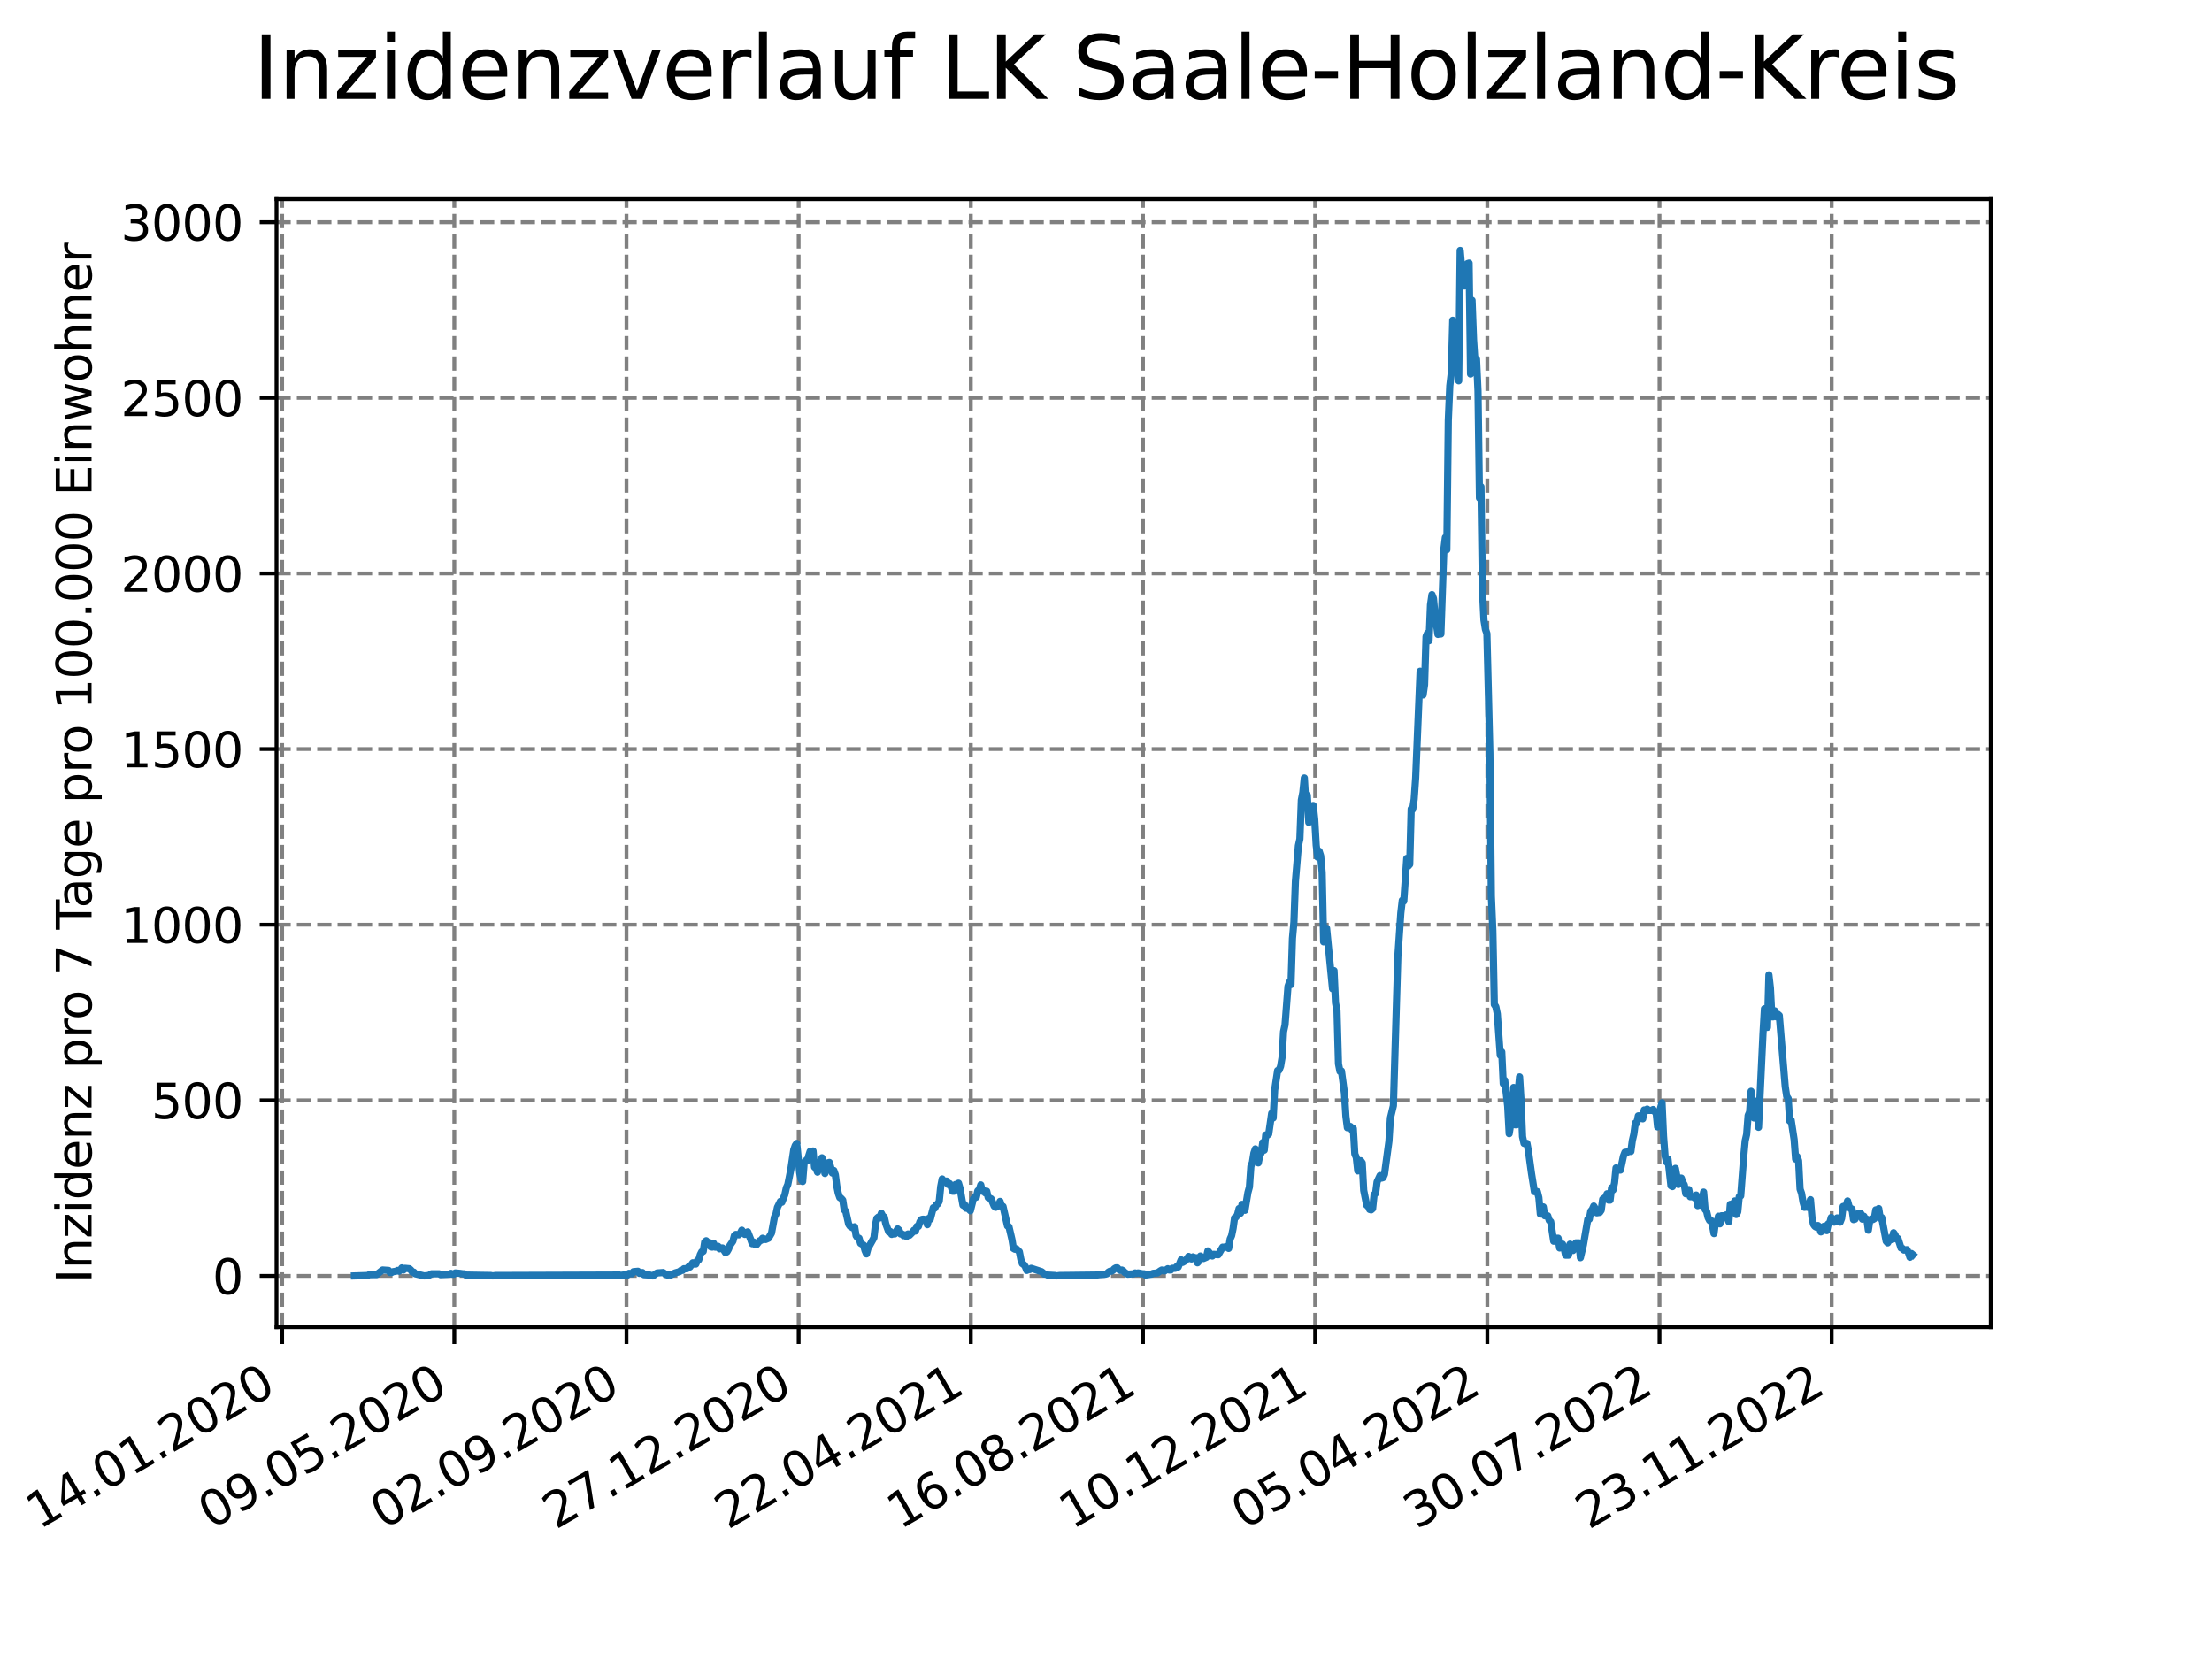 <?xml version="1.0" encoding="utf-8" standalone="no"?>
<!DOCTYPE svg PUBLIC "-//W3C//DTD SVG 1.1//EN"
  "http://www.w3.org/Graphics/SVG/1.1/DTD/svg11.dtd">
<svg xmlns:xlink="http://www.w3.org/1999/xlink" width="460.8pt" height="345.6pt" viewBox="0 0 460.8 345.6" xmlns="http://www.w3.org/2000/svg" version="1.1">
 <defs>
  <style type="text/css">*{stroke-linejoin: round; stroke-linecap: butt}</style>
 </defs>
 <g id="figure_1">
  <g id="patch_1">
   <path d="M 0 345.6 
L 460.8 345.6 
L 460.8 0 
L 0 0 
z
" style="fill: #ffffff"/>
  </g>
  <g id="axes_1">
   <g id="patch_2">
    <path d="M 57.6 276.48 
L 414.72 276.48 
L 414.72 41.472 
L 57.6 41.472 
z
" style="fill: #ffffff"/>
   </g>
   <g id="matplotlib.axis_1">
    <g id="xtick_1">
     <g id="line2d_1">
      <path d="M 58.772 276.48 
L 58.772 41.472 
" clip-path="url(#pc3aaeb0494)" style="fill: none; stroke-dasharray: 2.96,1.28; stroke-dashoffset: 0; stroke: #808080; stroke-width: 0.8"/>
     </g>
     <g id="line2d_2">
      <defs>
       <path id="m437114f5bd" d="M 0 0 
L 0 3.5 
" style="stroke: #000000; stroke-width: 0.8"/>
      </defs>
      <g>
       <use xlink:href="#m437114f5bd" x="58.772" y="276.48" style="stroke: #000000; stroke-width: 0.8"/>
      </g>
     </g>
     <g id="text_1">
      <!-- 14.01.2020 -->
      <g transform="translate(8.147 318.689) rotate(-30) scale(0.1 -0.1)">
       <defs>
        <path id="DejaVuSans-31" d="M 794 531 
L 1825 531 
L 1825 4091 
L 703 3866 
L 703 4441 
L 1819 4666 
L 2450 4666 
L 2450 531 
L 3481 531 
L 3481 0 
L 794 0 
L 794 531 
z
" transform="scale(0.016)"/>
        <path id="DejaVuSans-34" d="M 2419 4116 
L 825 1625 
L 2419 1625 
L 2419 4116 
z
M 2253 4666 
L 3047 4666 
L 3047 1625 
L 3713 1625 
L 3713 1100 
L 3047 1100 
L 3047 0 
L 2419 0 
L 2419 1100 
L 313 1100 
L 313 1709 
L 2253 4666 
z
" transform="scale(0.016)"/>
        <path id="DejaVuSans-2e" d="M 684 794 
L 1344 794 
L 1344 0 
L 684 0 
L 684 794 
z
" transform="scale(0.016)"/>
        <path id="DejaVuSans-30" d="M 2034 4250 
Q 1547 4250 1301 3770 
Q 1056 3291 1056 2328 
Q 1056 1369 1301 889 
Q 1547 409 2034 409 
Q 2525 409 2770 889 
Q 3016 1369 3016 2328 
Q 3016 3291 2770 3770 
Q 2525 4250 2034 4250 
z
M 2034 4750 
Q 2819 4750 3233 4129 
Q 3647 3509 3647 2328 
Q 3647 1150 3233 529 
Q 2819 -91 2034 -91 
Q 1250 -91 836 529 
Q 422 1150 422 2328 
Q 422 3509 836 4129 
Q 1250 4750 2034 4750 
z
" transform="scale(0.016)"/>
        <path id="DejaVuSans-32" d="M 1228 531 
L 3431 531 
L 3431 0 
L 469 0 
L 469 531 
Q 828 903 1448 1529 
Q 2069 2156 2228 2338 
Q 2531 2678 2651 2914 
Q 2772 3150 2772 3378 
Q 2772 3750 2511 3984 
Q 2250 4219 1831 4219 
Q 1534 4219 1204 4116 
Q 875 4013 500 3803 
L 500 4441 
Q 881 4594 1212 4672 
Q 1544 4750 1819 4750 
Q 2544 4750 2975 4387 
Q 3406 4025 3406 3419 
Q 3406 3131 3298 2873 
Q 3191 2616 2906 2266 
Q 2828 2175 2409 1742 
Q 1991 1309 1228 531 
z
" transform="scale(0.016)"/>
       </defs>
       <use xlink:href="#DejaVuSans-31"/>
       <use xlink:href="#DejaVuSans-34" x="63.623"/>
       <use xlink:href="#DejaVuSans-2e" x="127.246"/>
       <use xlink:href="#DejaVuSans-30" x="159.033"/>
       <use xlink:href="#DejaVuSans-31" x="222.656"/>
       <use xlink:href="#DejaVuSans-2e" x="286.279"/>
       <use xlink:href="#DejaVuSans-32" x="318.066"/>
       <use xlink:href="#DejaVuSans-30" x="381.689"/>
       <use xlink:href="#DejaVuSans-32" x="445.312"/>
       <use xlink:href="#DejaVuSans-30" x="508.936"/>
      </g>
     </g>
    </g>
    <g id="xtick_2">
     <g id="line2d_3">
      <path d="M 94.639 276.48 
L 94.639 41.472 
" clip-path="url(#pc3aaeb0494)" style="fill: none; stroke-dasharray: 2.96,1.28; stroke-dashoffset: 0; stroke: #808080; stroke-width: 0.8"/>
     </g>
     <g id="line2d_4">
      <g>
       <use xlink:href="#m437114f5bd" x="94.639" y="276.48" style="stroke: #000000; stroke-width: 0.8"/>
      </g>
     </g>
     <g id="text_2">
      <!-- 09.05.2020 -->
      <g transform="translate(44.014 318.689) rotate(-30) scale(0.1 -0.1)">
       <defs>
        <path id="DejaVuSans-39" d="M 703 97 
L 703 672 
Q 941 559 1184 500 
Q 1428 441 1663 441 
Q 2288 441 2617 861 
Q 2947 1281 2994 2138 
Q 2813 1869 2534 1725 
Q 2256 1581 1919 1581 
Q 1219 1581 811 2004 
Q 403 2428 403 3163 
Q 403 3881 828 4315 
Q 1253 4750 1959 4750 
Q 2769 4750 3195 4129 
Q 3622 3509 3622 2328 
Q 3622 1225 3098 567 
Q 2575 -91 1691 -91 
Q 1453 -91 1209 -44 
Q 966 3 703 97 
z
M 1959 2075 
Q 2384 2075 2632 2365 
Q 2881 2656 2881 3163 
Q 2881 3666 2632 3958 
Q 2384 4250 1959 4250 
Q 1534 4250 1286 3958 
Q 1038 3666 1038 3163 
Q 1038 2656 1286 2365 
Q 1534 2075 1959 2075 
z
" transform="scale(0.016)"/>
        <path id="DejaVuSans-35" d="M 691 4666 
L 3169 4666 
L 3169 4134 
L 1269 4134 
L 1269 2991 
Q 1406 3038 1543 3061 
Q 1681 3084 1819 3084 
Q 2600 3084 3056 2656 
Q 3513 2228 3513 1497 
Q 3513 744 3044 326 
Q 2575 -91 1722 -91 
Q 1428 -91 1123 -41 
Q 819 9 494 109 
L 494 744 
Q 775 591 1075 516 
Q 1375 441 1709 441 
Q 2250 441 2565 725 
Q 2881 1009 2881 1497 
Q 2881 1984 2565 2268 
Q 2250 2553 1709 2553 
Q 1456 2553 1204 2497 
Q 953 2441 691 2322 
L 691 4666 
z
" transform="scale(0.016)"/>
       </defs>
       <use xlink:href="#DejaVuSans-30"/>
       <use xlink:href="#DejaVuSans-39" x="63.623"/>
       <use xlink:href="#DejaVuSans-2e" x="127.246"/>
       <use xlink:href="#DejaVuSans-30" x="159.033"/>
       <use xlink:href="#DejaVuSans-35" x="222.656"/>
       <use xlink:href="#DejaVuSans-2e" x="286.279"/>
       <use xlink:href="#DejaVuSans-32" x="318.066"/>
       <use xlink:href="#DejaVuSans-30" x="381.689"/>
       <use xlink:href="#DejaVuSans-32" x="445.312"/>
       <use xlink:href="#DejaVuSans-30" x="508.936"/>
      </g>
     </g>
    </g>
    <g id="xtick_3">
     <g id="line2d_5">
      <path d="M 130.506 276.48 
L 130.506 41.472 
" clip-path="url(#pc3aaeb0494)" style="fill: none; stroke-dasharray: 2.96,1.28; stroke-dashoffset: 0; stroke: #808080; stroke-width: 0.8"/>
     </g>
     <g id="line2d_6">
      <g>
       <use xlink:href="#m437114f5bd" x="130.506" y="276.48" style="stroke: #000000; stroke-width: 0.8"/>
      </g>
     </g>
     <g id="text_3">
      <!-- 02.09.2020 -->
      <g transform="translate(79.88 318.689) rotate(-30) scale(0.1 -0.1)">
       <use xlink:href="#DejaVuSans-30"/>
       <use xlink:href="#DejaVuSans-32" x="63.623"/>
       <use xlink:href="#DejaVuSans-2e" x="127.246"/>
       <use xlink:href="#DejaVuSans-30" x="159.033"/>
       <use xlink:href="#DejaVuSans-39" x="222.656"/>
       <use xlink:href="#DejaVuSans-2e" x="286.279"/>
       <use xlink:href="#DejaVuSans-32" x="318.066"/>
       <use xlink:href="#DejaVuSans-30" x="381.689"/>
       <use xlink:href="#DejaVuSans-32" x="445.312"/>
       <use xlink:href="#DejaVuSans-30" x="508.936"/>
      </g>
     </g>
    </g>
    <g id="xtick_4">
     <g id="line2d_7">
      <path d="M 166.372 276.48 
L 166.372 41.472 
" clip-path="url(#pc3aaeb0494)" style="fill: none; stroke-dasharray: 2.96,1.28; stroke-dashoffset: 0; stroke: #808080; stroke-width: 0.8"/>
     </g>
     <g id="line2d_8">
      <g>
       <use xlink:href="#m437114f5bd" x="166.372" y="276.48" style="stroke: #000000; stroke-width: 0.8"/>
      </g>
     </g>
     <g id="text_4">
      <!-- 27.12.2020 -->
      <g transform="translate(115.747 318.689) rotate(-30) scale(0.1 -0.1)">
       <defs>
        <path id="DejaVuSans-37" d="M 525 4666 
L 3525 4666 
L 3525 4397 
L 1831 0 
L 1172 0 
L 2766 4134 
L 525 4134 
L 525 4666 
z
" transform="scale(0.016)"/>
       </defs>
       <use xlink:href="#DejaVuSans-32"/>
       <use xlink:href="#DejaVuSans-37" x="63.623"/>
       <use xlink:href="#DejaVuSans-2e" x="127.246"/>
       <use xlink:href="#DejaVuSans-31" x="159.033"/>
       <use xlink:href="#DejaVuSans-32" x="222.656"/>
       <use xlink:href="#DejaVuSans-2e" x="286.279"/>
       <use xlink:href="#DejaVuSans-32" x="318.066"/>
       <use xlink:href="#DejaVuSans-30" x="381.689"/>
       <use xlink:href="#DejaVuSans-32" x="445.312"/>
       <use xlink:href="#DejaVuSans-30" x="508.936"/>
      </g>
     </g>
    </g>
    <g id="xtick_5">
     <g id="line2d_9">
      <path d="M 202.239 276.48 
L 202.239 41.472 
" clip-path="url(#pc3aaeb0494)" style="fill: none; stroke-dasharray: 2.96,1.28; stroke-dashoffset: 0; stroke: #808080; stroke-width: 0.8"/>
     </g>
     <g id="line2d_10">
      <g>
       <use xlink:href="#m437114f5bd" x="202.239" y="276.48" style="stroke: #000000; stroke-width: 0.8"/>
      </g>
     </g>
     <g id="text_5">
      <!-- 22.04.2021 -->
      <g transform="translate(151.614 318.689) rotate(-30) scale(0.1 -0.1)">
       <use xlink:href="#DejaVuSans-32"/>
       <use xlink:href="#DejaVuSans-32" x="63.623"/>
       <use xlink:href="#DejaVuSans-2e" x="127.246"/>
       <use xlink:href="#DejaVuSans-30" x="159.033"/>
       <use xlink:href="#DejaVuSans-34" x="222.656"/>
       <use xlink:href="#DejaVuSans-2e" x="286.279"/>
       <use xlink:href="#DejaVuSans-32" x="318.066"/>
       <use xlink:href="#DejaVuSans-30" x="381.689"/>
       <use xlink:href="#DejaVuSans-32" x="445.312"/>
       <use xlink:href="#DejaVuSans-31" x="508.936"/>
      </g>
     </g>
    </g>
    <g id="xtick_6">
     <g id="line2d_11">
      <path d="M 238.105 276.48 
L 238.105 41.472 
" clip-path="url(#pc3aaeb0494)" style="fill: none; stroke-dasharray: 2.96,1.28; stroke-dashoffset: 0; stroke: #808080; stroke-width: 0.8"/>
     </g>
     <g id="line2d_12">
      <g>
       <use xlink:href="#m437114f5bd" x="238.105" y="276.48" style="stroke: #000000; stroke-width: 0.8"/>
      </g>
     </g>
     <g id="text_6">
      <!-- 16.08.2021 -->
      <g transform="translate(187.48 318.689) rotate(-30) scale(0.1 -0.1)">
       <defs>
        <path id="DejaVuSans-36" d="M 2113 2584 
Q 1688 2584 1439 2293 
Q 1191 2003 1191 1497 
Q 1191 994 1439 701 
Q 1688 409 2113 409 
Q 2538 409 2786 701 
Q 3034 994 3034 1497 
Q 3034 2003 2786 2293 
Q 2538 2584 2113 2584 
z
M 3366 4563 
L 3366 3988 
Q 3128 4100 2886 4159 
Q 2644 4219 2406 4219 
Q 1781 4219 1451 3797 
Q 1122 3375 1075 2522 
Q 1259 2794 1537 2939 
Q 1816 3084 2150 3084 
Q 2853 3084 3261 2657 
Q 3669 2231 3669 1497 
Q 3669 778 3244 343 
Q 2819 -91 2113 -91 
Q 1303 -91 875 529 
Q 447 1150 447 2328 
Q 447 3434 972 4092 
Q 1497 4750 2381 4750 
Q 2619 4750 2861 4703 
Q 3103 4656 3366 4563 
z
" transform="scale(0.016)"/>
        <path id="DejaVuSans-38" d="M 2034 2216 
Q 1584 2216 1326 1975 
Q 1069 1734 1069 1313 
Q 1069 891 1326 650 
Q 1584 409 2034 409 
Q 2484 409 2743 651 
Q 3003 894 3003 1313 
Q 3003 1734 2745 1975 
Q 2488 2216 2034 2216 
z
M 1403 2484 
Q 997 2584 770 2862 
Q 544 3141 544 3541 
Q 544 4100 942 4425 
Q 1341 4750 2034 4750 
Q 2731 4750 3128 4425 
Q 3525 4100 3525 3541 
Q 3525 3141 3298 2862 
Q 3072 2584 2669 2484 
Q 3125 2378 3379 2068 
Q 3634 1759 3634 1313 
Q 3634 634 3220 271 
Q 2806 -91 2034 -91 
Q 1263 -91 848 271 
Q 434 634 434 1313 
Q 434 1759 690 2068 
Q 947 2378 1403 2484 
z
M 1172 3481 
Q 1172 3119 1398 2916 
Q 1625 2713 2034 2713 
Q 2441 2713 2670 2916 
Q 2900 3119 2900 3481 
Q 2900 3844 2670 4047 
Q 2441 4250 2034 4250 
Q 1625 4250 1398 4047 
Q 1172 3844 1172 3481 
z
" transform="scale(0.016)"/>
       </defs>
       <use xlink:href="#DejaVuSans-31"/>
       <use xlink:href="#DejaVuSans-36" x="63.623"/>
       <use xlink:href="#DejaVuSans-2e" x="127.246"/>
       <use xlink:href="#DejaVuSans-30" x="159.033"/>
       <use xlink:href="#DejaVuSans-38" x="222.656"/>
       <use xlink:href="#DejaVuSans-2e" x="286.279"/>
       <use xlink:href="#DejaVuSans-32" x="318.066"/>
       <use xlink:href="#DejaVuSans-30" x="381.689"/>
       <use xlink:href="#DejaVuSans-32" x="445.312"/>
       <use xlink:href="#DejaVuSans-31" x="508.936"/>
      </g>
     </g>
    </g>
    <g id="xtick_7">
     <g id="line2d_13">
      <path d="M 273.972 276.48 
L 273.972 41.472 
" clip-path="url(#pc3aaeb0494)" style="fill: none; stroke-dasharray: 2.96,1.28; stroke-dashoffset: 0; stroke: #808080; stroke-width: 0.8"/>
     </g>
     <g id="line2d_14">
      <g>
       <use xlink:href="#m437114f5bd" x="273.972" y="276.48" style="stroke: #000000; stroke-width: 0.8"/>
      </g>
     </g>
     <g id="text_7">
      <!-- 10.12.2021 -->
      <g transform="translate(223.347 318.689) rotate(-30) scale(0.1 -0.1)">
       <use xlink:href="#DejaVuSans-31"/>
       <use xlink:href="#DejaVuSans-30" x="63.623"/>
       <use xlink:href="#DejaVuSans-2e" x="127.246"/>
       <use xlink:href="#DejaVuSans-31" x="159.033"/>
       <use xlink:href="#DejaVuSans-32" x="222.656"/>
       <use xlink:href="#DejaVuSans-2e" x="286.279"/>
       <use xlink:href="#DejaVuSans-32" x="318.066"/>
       <use xlink:href="#DejaVuSans-30" x="381.689"/>
       <use xlink:href="#DejaVuSans-32" x="445.312"/>
       <use xlink:href="#DejaVuSans-31" x="508.936"/>
      </g>
     </g>
    </g>
    <g id="xtick_8">
     <g id="line2d_15">
      <path d="M 309.839 276.48 
L 309.839 41.472 
" clip-path="url(#pc3aaeb0494)" style="fill: none; stroke-dasharray: 2.96,1.28; stroke-dashoffset: 0; stroke: #808080; stroke-width: 0.8"/>
     </g>
     <g id="line2d_16">
      <g>
       <use xlink:href="#m437114f5bd" x="309.839" y="276.48" style="stroke: #000000; stroke-width: 0.8"/>
      </g>
     </g>
     <g id="text_8">
      <!-- 05.04.2022 -->
      <g transform="translate(259.213 318.689) rotate(-30) scale(0.1 -0.1)">
       <use xlink:href="#DejaVuSans-30"/>
       <use xlink:href="#DejaVuSans-35" x="63.623"/>
       <use xlink:href="#DejaVuSans-2e" x="127.246"/>
       <use xlink:href="#DejaVuSans-30" x="159.033"/>
       <use xlink:href="#DejaVuSans-34" x="222.656"/>
       <use xlink:href="#DejaVuSans-2e" x="286.279"/>
       <use xlink:href="#DejaVuSans-32" x="318.066"/>
       <use xlink:href="#DejaVuSans-30" x="381.689"/>
       <use xlink:href="#DejaVuSans-32" x="445.312"/>
       <use xlink:href="#DejaVuSans-32" x="508.936"/>
      </g>
     </g>
    </g>
    <g id="xtick_9">
     <g id="line2d_17">
      <path d="M 345.705 276.48 
L 345.705 41.472 
" clip-path="url(#pc3aaeb0494)" style="fill: none; stroke-dasharray: 2.96,1.28; stroke-dashoffset: 0; stroke: #808080; stroke-width: 0.8"/>
     </g>
     <g id="line2d_18">
      <g>
       <use xlink:href="#m437114f5bd" x="345.705" y="276.48" style="stroke: #000000; stroke-width: 0.8"/>
      </g>
     </g>
     <g id="text_9">
      <!-- 30.07.2022 -->
      <g transform="translate(295.08 318.689) rotate(-30) scale(0.1 -0.1)">
       <defs>
        <path id="DejaVuSans-33" d="M 2597 2516 
Q 3050 2419 3304 2112 
Q 3559 1806 3559 1356 
Q 3559 666 3084 287 
Q 2609 -91 1734 -91 
Q 1441 -91 1130 -33 
Q 819 25 488 141 
L 488 750 
Q 750 597 1062 519 
Q 1375 441 1716 441 
Q 2309 441 2620 675 
Q 2931 909 2931 1356 
Q 2931 1769 2642 2001 
Q 2353 2234 1838 2234 
L 1294 2234 
L 1294 2753 
L 1863 2753 
Q 2328 2753 2575 2939 
Q 2822 3125 2822 3475 
Q 2822 3834 2567 4026 
Q 2313 4219 1838 4219 
Q 1578 4219 1281 4162 
Q 984 4106 628 3988 
L 628 4550 
Q 988 4650 1302 4700 
Q 1616 4750 1894 4750 
Q 2613 4750 3031 4423 
Q 3450 4097 3450 3541 
Q 3450 3153 3228 2886 
Q 3006 2619 2597 2516 
z
" transform="scale(0.016)"/>
       </defs>
       <use xlink:href="#DejaVuSans-33"/>
       <use xlink:href="#DejaVuSans-30" x="63.623"/>
       <use xlink:href="#DejaVuSans-2e" x="127.246"/>
       <use xlink:href="#DejaVuSans-30" x="159.033"/>
       <use xlink:href="#DejaVuSans-37" x="222.656"/>
       <use xlink:href="#DejaVuSans-2e" x="286.279"/>
       <use xlink:href="#DejaVuSans-32" x="318.066"/>
       <use xlink:href="#DejaVuSans-30" x="381.689"/>
       <use xlink:href="#DejaVuSans-32" x="445.312"/>
       <use xlink:href="#DejaVuSans-32" x="508.936"/>
      </g>
     </g>
    </g>
    <g id="xtick_10">
     <g id="line2d_19">
      <path d="M 381.572 276.48 
L 381.572 41.472 
" clip-path="url(#pc3aaeb0494)" style="fill: none; stroke-dasharray: 2.96,1.28; stroke-dashoffset: 0; stroke: #808080; stroke-width: 0.8"/>
     </g>
     <g id="line2d_20">
      <g>
       <use xlink:href="#m437114f5bd" x="381.572" y="276.48" style="stroke: #000000; stroke-width: 0.8"/>
      </g>
     </g>
     <g id="text_10">
      <!-- 23.11.2022 -->
      <g transform="translate(330.947 318.689) rotate(-30) scale(0.1 -0.1)">
       <use xlink:href="#DejaVuSans-32"/>
       <use xlink:href="#DejaVuSans-33" x="63.623"/>
       <use xlink:href="#DejaVuSans-2e" x="127.246"/>
       <use xlink:href="#DejaVuSans-31" x="159.033"/>
       <use xlink:href="#DejaVuSans-31" x="222.656"/>
       <use xlink:href="#DejaVuSans-2e" x="286.279"/>
       <use xlink:href="#DejaVuSans-32" x="318.066"/>
       <use xlink:href="#DejaVuSans-30" x="381.689"/>
       <use xlink:href="#DejaVuSans-32" x="445.312"/>
       <use xlink:href="#DejaVuSans-32" x="508.936"/>
      </g>
     </g>
    </g>
   </g>
   <g id="matplotlib.axis_2">
    <g id="ytick_1">
     <g id="line2d_21">
      <path d="M 57.6 265.798 
L 414.72 265.798 
" clip-path="url(#pc3aaeb0494)" style="fill: none; stroke-dasharray: 2.96,1.28; stroke-dashoffset: 0; stroke: #808080; stroke-width: 0.8"/>
     </g>
     <g id="line2d_22">
      <defs>
       <path id="m6e4fc31fe9" d="M 0 0 
L -3.5 0 
" style="stroke: #000000; stroke-width: 0.8"/>
      </defs>
      <g>
       <use xlink:href="#m6e4fc31fe9" x="57.6" y="265.798" style="stroke: #000000; stroke-width: 0.8"/>
      </g>
     </g>
     <g id="text_11">
      <!-- 0 -->
      <g transform="translate(44.237 269.597) scale(0.1 -0.1)">
       <use xlink:href="#DejaVuSans-30"/>
      </g>
     </g>
    </g>
    <g id="ytick_2">
     <g id="line2d_23">
      <path d="M 57.6 229.213 
L 414.72 229.213 
" clip-path="url(#pc3aaeb0494)" style="fill: none; stroke-dasharray: 2.96,1.28; stroke-dashoffset: 0; stroke: #808080; stroke-width: 0.8"/>
     </g>
     <g id="line2d_24">
      <g>
       <use xlink:href="#m6e4fc31fe9" x="57.6" y="229.213" style="stroke: #000000; stroke-width: 0.8"/>
      </g>
     </g>
     <g id="text_12">
      <!-- 500 -->
      <g transform="translate(31.512 233.012) scale(0.1 -0.1)">
       <use xlink:href="#DejaVuSans-35"/>
       <use xlink:href="#DejaVuSans-30" x="63.623"/>
       <use xlink:href="#DejaVuSans-30" x="127.246"/>
      </g>
     </g>
    </g>
    <g id="ytick_3">
     <g id="line2d_25">
      <path d="M 57.6 192.628 
L 414.72 192.628 
" clip-path="url(#pc3aaeb0494)" style="fill: none; stroke-dasharray: 2.96,1.28; stroke-dashoffset: 0; stroke: #808080; stroke-width: 0.8"/>
     </g>
     <g id="line2d_26">
      <g>
       <use xlink:href="#m6e4fc31fe9" x="57.6" y="192.628" style="stroke: #000000; stroke-width: 0.8"/>
      </g>
     </g>
     <g id="text_13">
      <!-- 1000 -->
      <g transform="translate(25.15 196.427) scale(0.1 -0.1)">
       <use xlink:href="#DejaVuSans-31"/>
       <use xlink:href="#DejaVuSans-30" x="63.623"/>
       <use xlink:href="#DejaVuSans-30" x="127.246"/>
       <use xlink:href="#DejaVuSans-30" x="190.869"/>
      </g>
     </g>
    </g>
    <g id="ytick_4">
     <g id="line2d_27">
      <path d="M 57.6 156.043 
L 414.72 156.043 
" clip-path="url(#pc3aaeb0494)" style="fill: none; stroke-dasharray: 2.96,1.28; stroke-dashoffset: 0; stroke: #808080; stroke-width: 0.8"/>
     </g>
     <g id="line2d_28">
      <g>
       <use xlink:href="#m6e4fc31fe9" x="57.6" y="156.043" style="stroke: #000000; stroke-width: 0.8"/>
      </g>
     </g>
     <g id="text_14">
      <!-- 1500 -->
      <g transform="translate(25.15 159.842) scale(0.1 -0.1)">
       <use xlink:href="#DejaVuSans-31"/>
       <use xlink:href="#DejaVuSans-35" x="63.623"/>
       <use xlink:href="#DejaVuSans-30" x="127.246"/>
       <use xlink:href="#DejaVuSans-30" x="190.869"/>
      </g>
     </g>
    </g>
    <g id="ytick_5">
     <g id="line2d_29">
      <path d="M 57.6 119.458 
L 414.72 119.458 
" clip-path="url(#pc3aaeb0494)" style="fill: none; stroke-dasharray: 2.96,1.28; stroke-dashoffset: 0; stroke: #808080; stroke-width: 0.8"/>
     </g>
     <g id="line2d_30">
      <g>
       <use xlink:href="#m6e4fc31fe9" x="57.6" y="119.458" style="stroke: #000000; stroke-width: 0.8"/>
      </g>
     </g>
     <g id="text_15">
      <!-- 2000 -->
      <g transform="translate(25.15 123.257) scale(0.1 -0.1)">
       <use xlink:href="#DejaVuSans-32"/>
       <use xlink:href="#DejaVuSans-30" x="63.623"/>
       <use xlink:href="#DejaVuSans-30" x="127.246"/>
       <use xlink:href="#DejaVuSans-30" x="190.869"/>
      </g>
     </g>
    </g>
    <g id="ytick_6">
     <g id="line2d_31">
      <path d="M 57.6 82.873 
L 414.72 82.873 
" clip-path="url(#pc3aaeb0494)" style="fill: none; stroke-dasharray: 2.96,1.28; stroke-dashoffset: 0; stroke: #808080; stroke-width: 0.8"/>
     </g>
     <g id="line2d_32">
      <g>
       <use xlink:href="#m6e4fc31fe9" x="57.6" y="82.873" style="stroke: #000000; stroke-width: 0.8"/>
      </g>
     </g>
     <g id="text_16">
      <!-- 2500 -->
      <g transform="translate(25.15 86.672) scale(0.1 -0.1)">
       <use xlink:href="#DejaVuSans-32"/>
       <use xlink:href="#DejaVuSans-35" x="63.623"/>
       <use xlink:href="#DejaVuSans-30" x="127.246"/>
       <use xlink:href="#DejaVuSans-30" x="190.869"/>
      </g>
     </g>
    </g>
    <g id="ytick_7">
     <g id="line2d_33">
      <path d="M 57.6 46.288 
L 414.72 46.288 
" clip-path="url(#pc3aaeb0494)" style="fill: none; stroke-dasharray: 2.96,1.28; stroke-dashoffset: 0; stroke: #808080; stroke-width: 0.8"/>
     </g>
     <g id="line2d_34">
      <g>
       <use xlink:href="#m6e4fc31fe9" x="57.6" y="46.288" style="stroke: #000000; stroke-width: 0.8"/>
      </g>
     </g>
     <g id="text_17">
      <!-- 3000 -->
      <g transform="translate(25.15 50.087) scale(0.1 -0.1)">
       <use xlink:href="#DejaVuSans-33"/>
       <use xlink:href="#DejaVuSans-30" x="63.623"/>
       <use xlink:href="#DejaVuSans-30" x="127.246"/>
       <use xlink:href="#DejaVuSans-30" x="190.869"/>
      </g>
     </g>
    </g>
    <g id="text_18">
     <!-- Inzidenz pro 7 Tage pro 100.000 Einwohner -->
     <g transform="translate(19.07 267.301) rotate(-90) scale(0.1 -0.1)">
      <defs>
       <path id="DejaVuSans-49" d="M 628 4666 
L 1259 4666 
L 1259 0 
L 628 0 
L 628 4666 
z
" transform="scale(0.016)"/>
       <path id="DejaVuSans-6e" d="M 3513 2113 
L 3513 0 
L 2938 0 
L 2938 2094 
Q 2938 2591 2744 2837 
Q 2550 3084 2163 3084 
Q 1697 3084 1428 2787 
Q 1159 2491 1159 1978 
L 1159 0 
L 581 0 
L 581 3500 
L 1159 3500 
L 1159 2956 
Q 1366 3272 1645 3428 
Q 1925 3584 2291 3584 
Q 2894 3584 3203 3211 
Q 3513 2838 3513 2113 
z
" transform="scale(0.016)"/>
       <path id="DejaVuSans-7a" d="M 353 3500 
L 3084 3500 
L 3084 2975 
L 922 459 
L 3084 459 
L 3084 0 
L 275 0 
L 275 525 
L 2438 3041 
L 353 3041 
L 353 3500 
z
" transform="scale(0.016)"/>
       <path id="DejaVuSans-69" d="M 603 3500 
L 1178 3500 
L 1178 0 
L 603 0 
L 603 3500 
z
M 603 4863 
L 1178 4863 
L 1178 4134 
L 603 4134 
L 603 4863 
z
" transform="scale(0.016)"/>
       <path id="DejaVuSans-64" d="M 2906 2969 
L 2906 4863 
L 3481 4863 
L 3481 0 
L 2906 0 
L 2906 525 
Q 2725 213 2448 61 
Q 2172 -91 1784 -91 
Q 1150 -91 751 415 
Q 353 922 353 1747 
Q 353 2572 751 3078 
Q 1150 3584 1784 3584 
Q 2172 3584 2448 3432 
Q 2725 3281 2906 2969 
z
M 947 1747 
Q 947 1113 1208 752 
Q 1469 391 1925 391 
Q 2381 391 2643 752 
Q 2906 1113 2906 1747 
Q 2906 2381 2643 2742 
Q 2381 3103 1925 3103 
Q 1469 3103 1208 2742 
Q 947 2381 947 1747 
z
" transform="scale(0.016)"/>
       <path id="DejaVuSans-65" d="M 3597 1894 
L 3597 1613 
L 953 1613 
Q 991 1019 1311 708 
Q 1631 397 2203 397 
Q 2534 397 2845 478 
Q 3156 559 3463 722 
L 3463 178 
Q 3153 47 2828 -22 
Q 2503 -91 2169 -91 
Q 1331 -91 842 396 
Q 353 884 353 1716 
Q 353 2575 817 3079 
Q 1281 3584 2069 3584 
Q 2775 3584 3186 3129 
Q 3597 2675 3597 1894 
z
M 3022 2063 
Q 3016 2534 2758 2815 
Q 2500 3097 2075 3097 
Q 1594 3097 1305 2825 
Q 1016 2553 972 2059 
L 3022 2063 
z
" transform="scale(0.016)"/>
       <path id="DejaVuSans-20" transform="scale(0.016)"/>
       <path id="DejaVuSans-70" d="M 1159 525 
L 1159 -1331 
L 581 -1331 
L 581 3500 
L 1159 3500 
L 1159 2969 
Q 1341 3281 1617 3432 
Q 1894 3584 2278 3584 
Q 2916 3584 3314 3078 
Q 3713 2572 3713 1747 
Q 3713 922 3314 415 
Q 2916 -91 2278 -91 
Q 1894 -91 1617 61 
Q 1341 213 1159 525 
z
M 3116 1747 
Q 3116 2381 2855 2742 
Q 2594 3103 2138 3103 
Q 1681 3103 1420 2742 
Q 1159 2381 1159 1747 
Q 1159 1113 1420 752 
Q 1681 391 2138 391 
Q 2594 391 2855 752 
Q 3116 1113 3116 1747 
z
" transform="scale(0.016)"/>
       <path id="DejaVuSans-72" d="M 2631 2963 
Q 2534 3019 2420 3045 
Q 2306 3072 2169 3072 
Q 1681 3072 1420 2755 
Q 1159 2438 1159 1844 
L 1159 0 
L 581 0 
L 581 3500 
L 1159 3500 
L 1159 2956 
Q 1341 3275 1631 3429 
Q 1922 3584 2338 3584 
Q 2397 3584 2469 3576 
Q 2541 3569 2628 3553 
L 2631 2963 
z
" transform="scale(0.016)"/>
       <path id="DejaVuSans-6f" d="M 1959 3097 
Q 1497 3097 1228 2736 
Q 959 2375 959 1747 
Q 959 1119 1226 758 
Q 1494 397 1959 397 
Q 2419 397 2687 759 
Q 2956 1122 2956 1747 
Q 2956 2369 2687 2733 
Q 2419 3097 1959 3097 
z
M 1959 3584 
Q 2709 3584 3137 3096 
Q 3566 2609 3566 1747 
Q 3566 888 3137 398 
Q 2709 -91 1959 -91 
Q 1206 -91 779 398 
Q 353 888 353 1747 
Q 353 2609 779 3096 
Q 1206 3584 1959 3584 
z
" transform="scale(0.016)"/>
       <path id="DejaVuSans-54" d="M -19 4666 
L 3928 4666 
L 3928 4134 
L 2272 4134 
L 2272 0 
L 1638 0 
L 1638 4134 
L -19 4134 
L -19 4666 
z
" transform="scale(0.016)"/>
       <path id="DejaVuSans-61" d="M 2194 1759 
Q 1497 1759 1228 1600 
Q 959 1441 959 1056 
Q 959 750 1161 570 
Q 1363 391 1709 391 
Q 2188 391 2477 730 
Q 2766 1069 2766 1631 
L 2766 1759 
L 2194 1759 
z
M 3341 1997 
L 3341 0 
L 2766 0 
L 2766 531 
Q 2569 213 2275 61 
Q 1981 -91 1556 -91 
Q 1019 -91 701 211 
Q 384 513 384 1019 
Q 384 1609 779 1909 
Q 1175 2209 1959 2209 
L 2766 2209 
L 2766 2266 
Q 2766 2663 2505 2880 
Q 2244 3097 1772 3097 
Q 1472 3097 1187 3025 
Q 903 2953 641 2809 
L 641 3341 
Q 956 3463 1253 3523 
Q 1550 3584 1831 3584 
Q 2591 3584 2966 3190 
Q 3341 2797 3341 1997 
z
" transform="scale(0.016)"/>
       <path id="DejaVuSans-67" d="M 2906 1791 
Q 2906 2416 2648 2759 
Q 2391 3103 1925 3103 
Q 1463 3103 1205 2759 
Q 947 2416 947 1791 
Q 947 1169 1205 825 
Q 1463 481 1925 481 
Q 2391 481 2648 825 
Q 2906 1169 2906 1791 
z
M 3481 434 
Q 3481 -459 3084 -895 
Q 2688 -1331 1869 -1331 
Q 1566 -1331 1297 -1286 
Q 1028 -1241 775 -1147 
L 775 -588 
Q 1028 -725 1275 -790 
Q 1522 -856 1778 -856 
Q 2344 -856 2625 -561 
Q 2906 -266 2906 331 
L 2906 616 
Q 2728 306 2450 153 
Q 2172 0 1784 0 
Q 1141 0 747 490 
Q 353 981 353 1791 
Q 353 2603 747 3093 
Q 1141 3584 1784 3584 
Q 2172 3584 2450 3431 
Q 2728 3278 2906 2969 
L 2906 3500 
L 3481 3500 
L 3481 434 
z
" transform="scale(0.016)"/>
       <path id="DejaVuSans-45" d="M 628 4666 
L 3578 4666 
L 3578 4134 
L 1259 4134 
L 1259 2753 
L 3481 2753 
L 3481 2222 
L 1259 2222 
L 1259 531 
L 3634 531 
L 3634 0 
L 628 0 
L 628 4666 
z
" transform="scale(0.016)"/>
       <path id="DejaVuSans-77" d="M 269 3500 
L 844 3500 
L 1563 769 
L 2278 3500 
L 2956 3500 
L 3675 769 
L 4391 3500 
L 4966 3500 
L 4050 0 
L 3372 0 
L 2619 2869 
L 1863 0 
L 1184 0 
L 269 3500 
z
" transform="scale(0.016)"/>
       <path id="DejaVuSans-68" d="M 3513 2113 
L 3513 0 
L 2938 0 
L 2938 2094 
Q 2938 2591 2744 2837 
Q 2550 3084 2163 3084 
Q 1697 3084 1428 2787 
Q 1159 2491 1159 1978 
L 1159 0 
L 581 0 
L 581 4863 
L 1159 4863 
L 1159 2956 
Q 1366 3272 1645 3428 
Q 1925 3584 2291 3584 
Q 2894 3584 3203 3211 
Q 3513 2838 3513 2113 
z
" transform="scale(0.016)"/>
      </defs>
      <use xlink:href="#DejaVuSans-49"/>
      <use xlink:href="#DejaVuSans-6e" x="29.492"/>
      <use xlink:href="#DejaVuSans-7a" x="92.871"/>
      <use xlink:href="#DejaVuSans-69" x="145.361"/>
      <use xlink:href="#DejaVuSans-64" x="173.145"/>
      <use xlink:href="#DejaVuSans-65" x="236.621"/>
      <use xlink:href="#DejaVuSans-6e" x="298.145"/>
      <use xlink:href="#DejaVuSans-7a" x="361.523"/>
      <use xlink:href="#DejaVuSans-20" x="414.014"/>
      <use xlink:href="#DejaVuSans-70" x="445.801"/>
      <use xlink:href="#DejaVuSans-72" x="509.277"/>
      <use xlink:href="#DejaVuSans-6f" x="548.141"/>
      <use xlink:href="#DejaVuSans-20" x="609.322"/>
      <use xlink:href="#DejaVuSans-37" x="641.109"/>
      <use xlink:href="#DejaVuSans-20" x="704.732"/>
      <use xlink:href="#DejaVuSans-54" x="736.52"/>
      <use xlink:href="#DejaVuSans-61" x="781.104"/>
      <use xlink:href="#DejaVuSans-67" x="842.383"/>
      <use xlink:href="#DejaVuSans-65" x="905.859"/>
      <use xlink:href="#DejaVuSans-20" x="967.383"/>
      <use xlink:href="#DejaVuSans-70" x="999.17"/>
      <use xlink:href="#DejaVuSans-72" x="1062.646"/>
      <use xlink:href="#DejaVuSans-6f" x="1101.51"/>
      <use xlink:href="#DejaVuSans-20" x="1162.691"/>
      <use xlink:href="#DejaVuSans-31" x="1194.479"/>
      <use xlink:href="#DejaVuSans-30" x="1258.102"/>
      <use xlink:href="#DejaVuSans-30" x="1321.725"/>
      <use xlink:href="#DejaVuSans-2e" x="1385.348"/>
      <use xlink:href="#DejaVuSans-30" x="1417.135"/>
      <use xlink:href="#DejaVuSans-30" x="1480.758"/>
      <use xlink:href="#DejaVuSans-30" x="1544.381"/>
      <use xlink:href="#DejaVuSans-20" x="1608.004"/>
      <use xlink:href="#DejaVuSans-45" x="1639.791"/>
      <use xlink:href="#DejaVuSans-69" x="1702.975"/>
      <use xlink:href="#DejaVuSans-6e" x="1730.758"/>
      <use xlink:href="#DejaVuSans-77" x="1794.137"/>
      <use xlink:href="#DejaVuSans-6f" x="1875.924"/>
      <use xlink:href="#DejaVuSans-68" x="1937.105"/>
      <use xlink:href="#DejaVuSans-6e" x="2000.484"/>
      <use xlink:href="#DejaVuSans-65" x="2063.863"/>
      <use xlink:href="#DejaVuSans-72" x="2125.387"/>
     </g>
    </g>
   </g>
   <g id="line2d_35">
    <path d="M 73.833 265.798 
L 76.615 265.71 
L 76.925 265.533 
L 78.471 265.533 
L 79.707 264.563 
L 80.944 264.651 
L 81.253 265.092 
L 81.563 265.092 
L 81.872 264.916 
L 82.49 264.828 
L 82.799 264.651 
L 83.109 264.828 
L 83.418 264.563 
L 83.727 264.122 
L 84.036 264.563 
L 84.345 264.21 
L 85.273 264.298 
L 85.582 264.563 
L 85.891 265.004 
L 86.201 265.004 
L 86.51 265.357 
L 88.365 265.798 
L 89.292 265.71 
L 89.911 265.357 
L 91.457 265.357 
L 91.766 265.533 
L 93.621 265.445 
L 93.93 265.269 
L 94.24 265.445 
L 94.549 265.445 
L 94.858 265.18 
L 95.786 265.269 
L 96.404 265.357 
L 96.713 265.357 
L 97.022 265.621 
L 102.279 265.71 
L 102.588 265.798 
L 103.206 265.71 
L 128.56 265.621 
L 128.869 265.533 
L 129.179 265.71 
L 129.797 265.621 
L 130.725 265.621 
L 131.034 265.269 
L 131.652 265.357 
L 131.961 264.916 
L 132.889 264.828 
L 133.198 265.269 
L 133.817 265.092 
L 134.126 265.533 
L 135.362 265.621 
L 135.981 265.798 
L 136.599 265.357 
L 136.908 265.18 
L 138.145 265.092 
L 138.764 265.533 
L 139.073 265.621 
L 139.382 265.533 
L 139.691 265.621 
L 140.619 265.18 
L 141.546 264.916 
L 141.856 264.651 
L 142.165 264.651 
L 142.474 264.298 
L 143.092 264.298 
L 143.402 263.945 
L 143.711 263.945 
L 144.329 263.063 
L 144.638 263.328 
L 144.948 263.328 
L 145.257 262.622 
L 145.566 262.446 
L 145.875 261.387 
L 146.184 260.77 
L 146.494 260.682 
L 146.803 258.741 
L 147.112 258.476 
L 147.421 259.182 
L 147.73 258.829 
L 148.039 259.711 
L 148.349 259.8 
L 148.658 259.006 
L 148.967 259.8 
L 149.276 259.8 
L 149.585 259.623 
L 149.895 260.152 
L 150.204 259.976 
L 150.513 259.976 
L 151.131 260.946 
L 151.441 260.77 
L 151.75 260.241 
L 152.059 259.447 
L 152.677 258.565 
L 152.987 257.418 
L 153.296 257.153 
L 153.914 257.241 
L 154.223 256.889 
L 154.533 256.271 
L 155.151 257.153 
L 155.46 256.8 
L 155.769 256.624 
L 156.388 258.212 
L 156.697 259.094 
L 157.006 258.741 
L 157.315 259.27 
L 157.625 259.27 
L 158.243 258.476 
L 158.552 258.388 
L 158.861 257.947 
L 159.48 258.212 
L 160.098 257.947 
L 160.716 256.889 
L 161.335 253.537 
L 161.644 252.919 
L 161.953 251.508 
L 162.572 250.273 
L 162.881 250.449 
L 163.499 248.862 
L 163.808 247.45 
L 164.118 246.745 
L 164.736 243.657 
L 165.354 239.511 
L 165.664 238.629 
L 165.973 238.188 
L 166.591 244.363 
L 166.9 245.686 
L 167.21 246.127 
L 167.519 242.246 
L 167.828 241.805 
L 168.137 241.805 
L 168.756 239.864 
L 169.065 240.746 
L 169.374 239.776 
L 169.683 243.128 
L 169.992 243.393 
L 170.302 244.186 
L 170.92 241.893 
L 171.229 241.187 
L 171.538 242.334 
L 171.847 244.451 
L 172.466 242.246 
L 172.775 242.158 
L 173.393 244.363 
L 173.703 243.834 
L 174.012 244.716 
L 174.321 247.097 
L 174.63 248.597 
L 174.939 249.479 
L 175.249 249.655 
L 175.558 250.008 
L 175.867 252.037 
L 176.176 252.302 
L 176.795 255.036 
L 177.104 255.477 
L 177.722 255.83 
L 178.031 255.566 
L 178.341 257.418 
L 178.65 257.859 
L 178.959 257.947 
L 179.268 259.006 
L 179.887 259.359 
L 180.196 260.505 
L 180.505 261.211 
L 180.814 260.064 
L 182.051 257.859 
L 182.36 255.213 
L 182.669 253.801 
L 182.978 253.537 
L 183.288 253.713 
L 183.597 252.743 
L 183.906 253.36 
L 184.215 253.537 
L 184.524 254.948 
L 185.143 256.624 
L 185.452 256.536 
L 185.761 257.153 
L 186.07 256.977 
L 186.38 257.065 
L 186.998 256.007 
L 187.307 256.271 
L 187.616 257.065 
L 187.926 257.065 
L 188.235 257.418 
L 188.544 257.241 
L 188.853 257.594 
L 189.162 257.065 
L 189.472 257.33 
L 190.09 256.712 
L 190.399 256.271 
L 190.708 256.448 
L 191.018 255.477 
L 191.327 255.477 
L 191.636 254.507 
L 191.945 254.066 
L 192.254 253.978 
L 192.873 254.066 
L 193.182 255.124 
L 193.491 253.801 
L 193.8 253.978 
L 194.419 251.596 
L 194.728 251.684 
L 195.037 250.979 
L 195.346 250.802 
L 195.655 250.273 
L 195.965 247.186 
L 196.274 245.598 
L 196.583 246.127 
L 197.201 246.039 
L 197.511 246.745 
L 197.82 246.568 
L 198.129 247.186 
L 198.438 248.156 
L 198.747 248.156 
L 199.057 246.745 
L 199.366 247.45 
L 199.675 246.48 
L 199.984 247.538 
L 200.603 251.067 
L 200.912 250.89 
L 201.221 251.684 
L 201.53 251.596 
L 202.149 252.214 
L 202.767 249.744 
L 203.076 249.391 
L 203.385 249.391 
L 203.695 248.068 
L 204.004 247.803 
L 204.313 246.833 
L 204.622 248.156 
L 204.931 247.979 
L 205.241 248.509 
L 205.55 248.156 
L 205.859 249.479 
L 206.477 249.744 
L 207.096 251.243 
L 207.405 251.508 
L 208.023 251.155 
L 208.332 250.273 
L 208.642 251.331 
L 208.951 251.331 
L 209.878 255.389 
L 210.188 255.566 
L 210.806 258.212 
L 211.115 260.064 
L 211.424 260.241 
L 211.734 260.152 
L 212.352 260.77 
L 212.661 262.358 
L 212.97 263.24 
L 213.28 263.416 
L 213.589 263.857 
L 213.898 264.651 
L 214.207 264.475 
L 214.516 264.475 
L 214.826 264.21 
L 216.99 264.916 
L 217.608 265.445 
L 217.918 265.445 
L 218.227 265.621 
L 219.773 265.71 
L 220.082 265.798 
L 220.7 265.71 
L 228.43 265.621 
L 229.049 265.533 
L 230.285 265.445 
L 230.594 265.357 
L 230.904 265.004 
L 231.213 264.828 
L 231.522 264.828 
L 231.831 264.651 
L 232.14 264.298 
L 232.45 264.122 
L 232.759 264.122 
L 233.068 264.475 
L 233.377 264.651 
L 233.686 264.563 
L 233.996 264.739 
L 234.305 265.092 
L 234.923 265.445 
L 236.16 265.357 
L 236.469 265.18 
L 236.778 265.269 
L 237.088 265.18 
L 238.015 265.357 
L 238.324 265.357 
L 238.634 265.621 
L 239.252 265.533 
L 239.87 265.445 
L 240.18 265.269 
L 241.107 265.18 
L 241.726 264.739 
L 242.035 264.563 
L 242.344 264.739 
L 242.653 264.739 
L 243.271 264.298 
L 243.581 264.563 
L 243.89 264.563 
L 244.199 264.21 
L 244.817 264.21 
L 245.127 263.857 
L 245.436 263.945 
L 246.054 262.446 
L 246.363 262.975 
L 246.982 262.622 
L 247.6 261.74 
L 247.909 262.181 
L 248.219 262.269 
L 248.528 261.828 
L 248.837 262.005 
L 249.146 262.005 
L 249.455 263.063 
L 249.765 262.71 
L 250.074 261.652 
L 250.692 262.181 
L 251.311 261.917 
L 251.62 260.593 
L 251.929 260.946 
L 252.238 261.476 
L 252.547 261.652 
L 252.857 261.299 
L 253.784 261.387 
L 254.402 260.329 
L 254.712 259.8 
L 255.021 259.888 
L 255.33 259.711 
L 255.639 259.8 
L 255.948 260.064 
L 256.258 258.124 
L 256.567 257.418 
L 256.876 255.918 
L 257.185 253.713 
L 257.494 253.537 
L 257.804 253.007 
L 258.113 251.772 
L 258.422 252.743 
L 258.731 250.89 
L 259.35 252.125 
L 259.968 248.421 
L 260.277 247.274 
L 260.586 242.952 
L 260.896 242.158 
L 261.205 240.217 
L 261.514 239.335 
L 261.823 240.305 
L 262.132 242.246 
L 262.442 240.746 
L 262.751 240.129 
L 263.06 238.012 
L 263.369 239.6 
L 263.678 236.424 
L 263.988 236.512 
L 264.297 236.248 
L 264.915 231.925 
L 265.224 232.896 
L 265.534 227.074 
L 266.152 223.016 
L 266.461 222.928 
L 266.77 222.134 
L 267.079 220.282 
L 267.389 214.901 
L 267.698 213.49 
L 268.316 205.462 
L 268.625 204.58 
L 268.935 205.11 
L 269.244 195.495 
L 269.553 192.055 
L 269.862 183.586 
L 270.481 176.177 
L 270.79 174.766 
L 271.099 166.65 
L 271.408 165.062 
L 271.717 162.063 
L 272.027 167.268 
L 272.336 165.68 
L 272.645 171.325 
L 272.954 170.531 
L 273.263 167.885 
L 273.573 167.797 
L 273.882 170.708 
L 274.191 176.089 
L 274.5 178.559 
L 274.809 177.324 
L 275.119 178.294 
L 275.428 181.734 
L 275.737 196.2 
L 276.046 195.407 
L 276.355 193.378 
L 277.592 205.992 
L 277.901 202.199 
L 278.21 208.903 
L 278.52 210.579 
L 278.829 221.605 
L 279.138 223.193 
L 279.447 223.104 
L 280.066 227.691 
L 280.375 232.543 
L 280.684 234.924 
L 280.993 234.66 
L 281.302 234.66 
L 281.612 235.366 
L 281.921 235.101 
L 282.23 240.393 
L 282.539 241.099 
L 282.848 243.922 
L 283.158 242.158 
L 283.467 241.805 
L 283.776 242.246 
L 284.085 247.979 
L 284.704 251.067 
L 285.013 251.243 
L 285.322 251.949 
L 285.631 252.037 
L 285.94 251.772 
L 286.25 248.862 
L 286.559 248.597 
L 286.868 246.215 
L 287.486 244.892 
L 287.796 245.421 
L 288.105 245.333 
L 288.414 244.628 
L 289.342 237.747 
L 289.651 232.896 
L 290.269 230.338 
L 291.197 199.288 
L 291.815 190.202 
L 292.124 187.556 
L 292.433 187.732 
L 293.052 178.823 
L 293.361 180.411 
L 293.67 180.058 
L 293.979 168.503 
L 294.289 168.591 
L 294.598 166.474 
L 294.907 162.063 
L 295.835 139.835 
L 296.144 144.51 
L 296.453 144.774 
L 296.762 142.657 
L 297.071 132.601 
L 297.381 131.896 
L 297.69 133.483 
L 297.999 125.986 
L 298.308 123.869 
L 298.617 124.662 
L 298.927 128.014 
L 299.545 132.16 
L 299.854 129.867 
L 300.163 132.072 
L 300.782 114.43 
L 301.091 111.96 
L 301.4 114.518 
L 301.709 87.526 
L 302.018 80.381 
L 302.328 77.735 
L 302.637 66.709 
L 303.255 71.649 
L 303.564 70.502 
L 303.874 79.323 
L 304.183 52.154 
L 304.801 59.564 
L 305.11 59.564 
L 305.42 58.505 
L 305.729 54.889 
L 306.038 54.8 
L 306.347 77.911 
L 306.656 62.563 
L 306.966 70.766 
L 307.275 75.442 
L 307.584 74.824 
L 307.893 81.44 
L 308.202 103.757 
L 308.512 101.375 
L 308.821 122.986 
L 309.13 129.161 
L 309.439 131.102 
L 309.748 131.984 
L 310.367 156.859 
L 310.676 186.674 
L 310.985 193.907 
L 311.294 209.255 
L 311.604 209.697 
L 311.913 211.196 
L 312.531 219.841 
L 312.84 219.135 
L 313.15 225.751 
L 313.459 225.045 
L 314.077 230.426 
L 314.386 236.159 
L 315.005 232.366 
L 315.314 226.545 
L 315.623 234.307 
L 315.932 234.307 
L 316.241 227.603 
L 316.551 224.339 
L 316.86 229.367 
L 317.169 236.777 
L 317.478 238.188 
L 318.097 238.188 
L 318.406 239.864 
L 319.024 244.363 
L 319.643 248.244 
L 320.261 248.244 
L 320.57 249.479 
L 320.879 252.919 
L 321.189 252.743 
L 321.498 251.42 
L 321.807 253.272 
L 322.425 253.272 
L 322.735 254.242 
L 323.044 254.507 
L 323.662 258.565 
L 323.971 257.947 
L 324.59 257.947 
L 324.899 259.976 
L 325.517 259.182 
L 325.826 259.976 
L 326.136 261.476 
L 326.754 261.476 
L 327.063 259.182 
L 327.372 260.505 
L 327.682 260.505 
L 327.991 259.447 
L 328.3 258.917 
L 328.918 258.917 
L 329.228 262.005 
L 329.846 259.359 
L 330.774 253.978 
L 331.083 253.978 
L 331.392 252.302 
L 331.701 251.949 
L 332.01 251.243 
L 332.32 251.772 
L 332.629 252.655 
L 333.247 252.566 
L 333.556 252.125 
L 333.866 249.832 
L 334.484 249.391 
L 334.793 248.685 
L 335.102 250.008 
L 335.412 250.008 
L 335.721 247.45 
L 336.03 247.891 
L 336.339 246.392 
L 336.648 243.304 
L 336.958 243.745 
L 337.576 243.745 
L 338.194 240.835 
L 338.503 240.041 
L 338.813 240.217 
L 339.122 239.864 
L 339.74 239.864 
L 340.049 237.571 
L 340.359 236.248 
L 340.668 233.954 
L 340.977 233.954 
L 341.286 232.455 
L 341.905 232.455 
L 342.214 233.072 
L 342.523 231.22 
L 342.832 231.484 
L 343.141 231.043 
L 343.451 231.308 
L 344.069 231.308 
L 344.378 231.131 
L 344.687 231.572 
L 344.997 231.661 
L 345.306 234.748 
L 345.615 233.248 
L 345.924 230.779 
L 346.233 229.72 
L 346.543 236.689 
L 346.852 240.746 
L 347.161 242.069 
L 347.47 241.452 
L 348.089 247.009 
L 348.398 247.186 
L 348.707 243.657 
L 349.016 243.393 
L 349.634 246.745 
L 349.944 245.421 
L 350.253 245.421 
L 350.562 246.303 
L 350.871 246.833 
L 351.18 248.685 
L 351.49 247.979 
L 351.799 247.803 
L 352.108 249.303 
L 352.726 249.303 
L 353.036 249.567 
L 353.345 248.95 
L 353.654 251.155 
L 353.963 250.008 
L 354.272 251.067 
L 354.582 250.008 
L 354.891 248.332 
L 355.2 251.949 
L 355.509 252.302 
L 355.818 253.625 
L 356.128 254.242 
L 356.437 254.242 
L 356.746 255.301 
L 357.055 256.977 
L 357.364 254.595 
L 357.674 254.772 
L 357.983 253.36 
L 358.292 254.948 
L 358.601 253.272 
L 359.22 253.272 
L 359.529 253.096 
L 360.147 254.507 
L 360.456 250.89 
L 361.075 250.802 
L 361.384 250.185 
L 361.693 253.007 
L 362.002 252.478 
L 362.311 249.303 
L 362.621 249.126 
L 363.239 241.011 
L 363.548 237.659 
L 363.857 236.336 
L 364.167 232.366 
L 364.476 231.661 
L 364.785 227.338 
L 365.403 232.896 
L 365.713 231.749 
L 366.022 229.367 
L 366.331 234.836 
L 367.259 215.43 
L 367.568 210.138 
L 367.877 211.549 
L 368.186 214.019 
L 368.495 203.081 
L 368.805 205.815 
L 369.114 211.814 
L 369.423 211.814 
L 369.732 210.579 
L 370.041 211.814 
L 370.351 211.284 
L 370.66 211.549 
L 371.897 226.368 
L 372.206 228.397 
L 372.515 228.838 
L 372.824 233.513 
L 373.133 233.337 
L 373.752 237.394 
L 374.061 241.452 
L 374.37 240.923 
L 374.679 241.805 
L 374.988 247.715 
L 375.298 248.597 
L 375.607 250.449 
L 375.916 251.508 
L 376.225 250.979 
L 376.534 251.508 
L 376.844 250.979 
L 377.153 249.92 
L 377.462 253.537 
L 377.771 255.036 
L 378.08 255.477 
L 378.39 255.654 
L 378.699 255.301 
L 379.008 255.566 
L 379.317 256.624 
L 379.626 256.448 
L 379.936 255.477 
L 380.245 255.389 
L 380.554 256.359 
L 380.863 254.948 
L 381.172 254.772 
L 381.482 253.625 
L 381.791 254.331 
L 382.1 254.595 
L 382.409 254.419 
L 382.718 253.713 
L 383.028 254.419 
L 383.337 254.595 
L 383.646 253.801 
L 383.955 251.331 
L 384.264 251.596 
L 384.574 251.243 
L 384.883 250.185 
L 385.192 251.331 
L 385.501 251.772 
L 385.81 251.861 
L 386.119 254.066 
L 386.429 253.978 
L 387.047 252.831 
L 387.356 252.919 
L 387.665 252.831 
L 387.975 253.978 
L 388.284 253.36 
L 388.593 253.978 
L 388.902 253.978 
L 389.211 256.271 
L 389.521 254.154 
L 389.83 253.978 
L 390.139 254.066 
L 390.448 253.89 
L 390.757 252.037 
L 391.067 253.36 
L 391.376 251.772 
L 391.685 253.801 
L 391.994 253.625 
L 392.922 258.565 
L 393.231 258.917 
L 393.849 257.859 
L 394.159 258.212 
L 394.468 256.8 
L 394.777 257.241 
L 395.086 258.124 
L 395.395 258.035 
L 396.014 259.976 
L 396.323 260.064 
L 396.632 260.417 
L 397.25 260.329 
L 397.56 260.946 
L 397.869 261.917 
L 398.178 261.123 
L 398.487 261.387 
L 398.487 261.387 
" clip-path="url(#pc3aaeb0494)" style="fill: none; stroke: #1f77b4; stroke-width: 1.5; stroke-linecap: square"/>
   </g>
   <g id="patch_3">
    <path d="M 57.6 276.48 
L 57.6 41.472 
" style="fill: none; stroke: #000000; stroke-width: 0.8; stroke-linejoin: miter; stroke-linecap: square"/>
   </g>
   <g id="patch_4">
    <path d="M 414.72 276.48 
L 414.72 41.472 
" style="fill: none; stroke: #000000; stroke-width: 0.8; stroke-linejoin: miter; stroke-linecap: square"/>
   </g>
   <g id="patch_5">
    <path d="M 57.6 276.48 
L 414.72 276.48 
" style="fill: none; stroke: #000000; stroke-width: 0.8; stroke-linejoin: miter; stroke-linecap: square"/>
   </g>
   <g id="patch_6">
    <path d="M 57.6 41.472 
L 414.72 41.472 
" style="fill: none; stroke: #000000; stroke-width: 0.8; stroke-linejoin: miter; stroke-linecap: square"/>
   </g>
  </g>
  <g id="text_19">
   <!-- Inzidenzverlauf LK Saale-Holzland-Kreis -->
   <g transform="translate(52.715 20.589) scale(0.18 -0.18)">
    <defs>
     <path id="DejaVuSans-76" d="M 191 3500 
L 800 3500 
L 1894 563 
L 2988 3500 
L 3597 3500 
L 2284 0 
L 1503 0 
L 191 3500 
z
" transform="scale(0.016)"/>
     <path id="DejaVuSans-6c" d="M 603 4863 
L 1178 4863 
L 1178 0 
L 603 0 
L 603 4863 
z
" transform="scale(0.016)"/>
     <path id="DejaVuSans-75" d="M 544 1381 
L 544 3500 
L 1119 3500 
L 1119 1403 
Q 1119 906 1312 657 
Q 1506 409 1894 409 
Q 2359 409 2629 706 
Q 2900 1003 2900 1516 
L 2900 3500 
L 3475 3500 
L 3475 0 
L 2900 0 
L 2900 538 
Q 2691 219 2414 64 
Q 2138 -91 1772 -91 
Q 1169 -91 856 284 
Q 544 659 544 1381 
z
M 1991 3584 
L 1991 3584 
z
" transform="scale(0.016)"/>
     <path id="DejaVuSans-66" d="M 2375 4863 
L 2375 4384 
L 1825 4384 
Q 1516 4384 1395 4259 
Q 1275 4134 1275 3809 
L 1275 3500 
L 2222 3500 
L 2222 3053 
L 1275 3053 
L 1275 0 
L 697 0 
L 697 3053 
L 147 3053 
L 147 3500 
L 697 3500 
L 697 3744 
Q 697 4328 969 4595 
Q 1241 4863 1831 4863 
L 2375 4863 
z
" transform="scale(0.016)"/>
     <path id="DejaVuSans-4c" d="M 628 4666 
L 1259 4666 
L 1259 531 
L 3531 531 
L 3531 0 
L 628 0 
L 628 4666 
z
" transform="scale(0.016)"/>
     <path id="DejaVuSans-4b" d="M 628 4666 
L 1259 4666 
L 1259 2694 
L 3353 4666 
L 4166 4666 
L 1850 2491 
L 4331 0 
L 3500 0 
L 1259 2247 
L 1259 0 
L 628 0 
L 628 4666 
z
" transform="scale(0.016)"/>
     <path id="DejaVuSans-53" d="M 3425 4513 
L 3425 3897 
Q 3066 4069 2747 4153 
Q 2428 4238 2131 4238 
Q 1616 4238 1336 4038 
Q 1056 3838 1056 3469 
Q 1056 3159 1242 3001 
Q 1428 2844 1947 2747 
L 2328 2669 
Q 3034 2534 3370 2195 
Q 3706 1856 3706 1288 
Q 3706 609 3251 259 
Q 2797 -91 1919 -91 
Q 1588 -91 1214 -16 
Q 841 59 441 206 
L 441 856 
Q 825 641 1194 531 
Q 1563 422 1919 422 
Q 2459 422 2753 634 
Q 3047 847 3047 1241 
Q 3047 1584 2836 1778 
Q 2625 1972 2144 2069 
L 1759 2144 
Q 1053 2284 737 2584 
Q 422 2884 422 3419 
Q 422 4038 858 4394 
Q 1294 4750 2059 4750 
Q 2388 4750 2728 4690 
Q 3069 4631 3425 4513 
z
" transform="scale(0.016)"/>
     <path id="DejaVuSans-2d" d="M 313 2009 
L 1997 2009 
L 1997 1497 
L 313 1497 
L 313 2009 
z
" transform="scale(0.016)"/>
     <path id="DejaVuSans-48" d="M 628 4666 
L 1259 4666 
L 1259 2753 
L 3553 2753 
L 3553 4666 
L 4184 4666 
L 4184 0 
L 3553 0 
L 3553 2222 
L 1259 2222 
L 1259 0 
L 628 0 
L 628 4666 
z
" transform="scale(0.016)"/>
     <path id="DejaVuSans-73" d="M 2834 3397 
L 2834 2853 
Q 2591 2978 2328 3040 
Q 2066 3103 1784 3103 
Q 1356 3103 1142 2972 
Q 928 2841 928 2578 
Q 928 2378 1081 2264 
Q 1234 2150 1697 2047 
L 1894 2003 
Q 2506 1872 2764 1633 
Q 3022 1394 3022 966 
Q 3022 478 2636 193 
Q 2250 -91 1575 -91 
Q 1294 -91 989 -36 
Q 684 19 347 128 
L 347 722 
Q 666 556 975 473 
Q 1284 391 1588 391 
Q 1994 391 2212 530 
Q 2431 669 2431 922 
Q 2431 1156 2273 1281 
Q 2116 1406 1581 1522 
L 1381 1569 
Q 847 1681 609 1914 
Q 372 2147 372 2553 
Q 372 3047 722 3315 
Q 1072 3584 1716 3584 
Q 2034 3584 2315 3537 
Q 2597 3491 2834 3397 
z
" transform="scale(0.016)"/>
    </defs>
    <use xlink:href="#DejaVuSans-49"/>
    <use xlink:href="#DejaVuSans-6e" x="29.492"/>
    <use xlink:href="#DejaVuSans-7a" x="92.871"/>
    <use xlink:href="#DejaVuSans-69" x="145.361"/>
    <use xlink:href="#DejaVuSans-64" x="173.145"/>
    <use xlink:href="#DejaVuSans-65" x="236.621"/>
    <use xlink:href="#DejaVuSans-6e" x="298.145"/>
    <use xlink:href="#DejaVuSans-7a" x="361.523"/>
    <use xlink:href="#DejaVuSans-76" x="414.014"/>
    <use xlink:href="#DejaVuSans-65" x="473.193"/>
    <use xlink:href="#DejaVuSans-72" x="534.717"/>
    <use xlink:href="#DejaVuSans-6c" x="575.83"/>
    <use xlink:href="#DejaVuSans-61" x="603.613"/>
    <use xlink:href="#DejaVuSans-75" x="664.893"/>
    <use xlink:href="#DejaVuSans-66" x="728.271"/>
    <use xlink:href="#DejaVuSans-20" x="763.477"/>
    <use xlink:href="#DejaVuSans-4c" x="795.264"/>
    <use xlink:href="#DejaVuSans-4b" x="850.977"/>
    <use xlink:href="#DejaVuSans-20" x="916.553"/>
    <use xlink:href="#DejaVuSans-53" x="948.34"/>
    <use xlink:href="#DejaVuSans-61" x="1011.816"/>
    <use xlink:href="#DejaVuSans-61" x="1073.096"/>
    <use xlink:href="#DejaVuSans-6c" x="1134.375"/>
    <use xlink:href="#DejaVuSans-65" x="1162.158"/>
    <use xlink:href="#DejaVuSans-2d" x="1223.682"/>
    <use xlink:href="#DejaVuSans-48" x="1259.766"/>
    <use xlink:href="#DejaVuSans-6f" x="1334.961"/>
    <use xlink:href="#DejaVuSans-6c" x="1396.143"/>
    <use xlink:href="#DejaVuSans-7a" x="1423.926"/>
    <use xlink:href="#DejaVuSans-6c" x="1476.416"/>
    <use xlink:href="#DejaVuSans-61" x="1504.199"/>
    <use xlink:href="#DejaVuSans-6e" x="1565.479"/>
    <use xlink:href="#DejaVuSans-64" x="1628.857"/>
    <use xlink:href="#DejaVuSans-2d" x="1692.334"/>
    <use xlink:href="#DejaVuSans-4b" x="1728.418"/>
    <use xlink:href="#DejaVuSans-72" x="1793.994"/>
    <use xlink:href="#DejaVuSans-65" x="1832.857"/>
    <use xlink:href="#DejaVuSans-69" x="1894.381"/>
    <use xlink:href="#DejaVuSans-73" x="1922.164"/>
   </g>
  </g>
 </g>
 <defs>
  <clipPath id="pc3aaeb0494">
   <rect x="57.6" y="41.472" width="357.12" height="235.008"/>
  </clipPath>
 </defs>
</svg>
